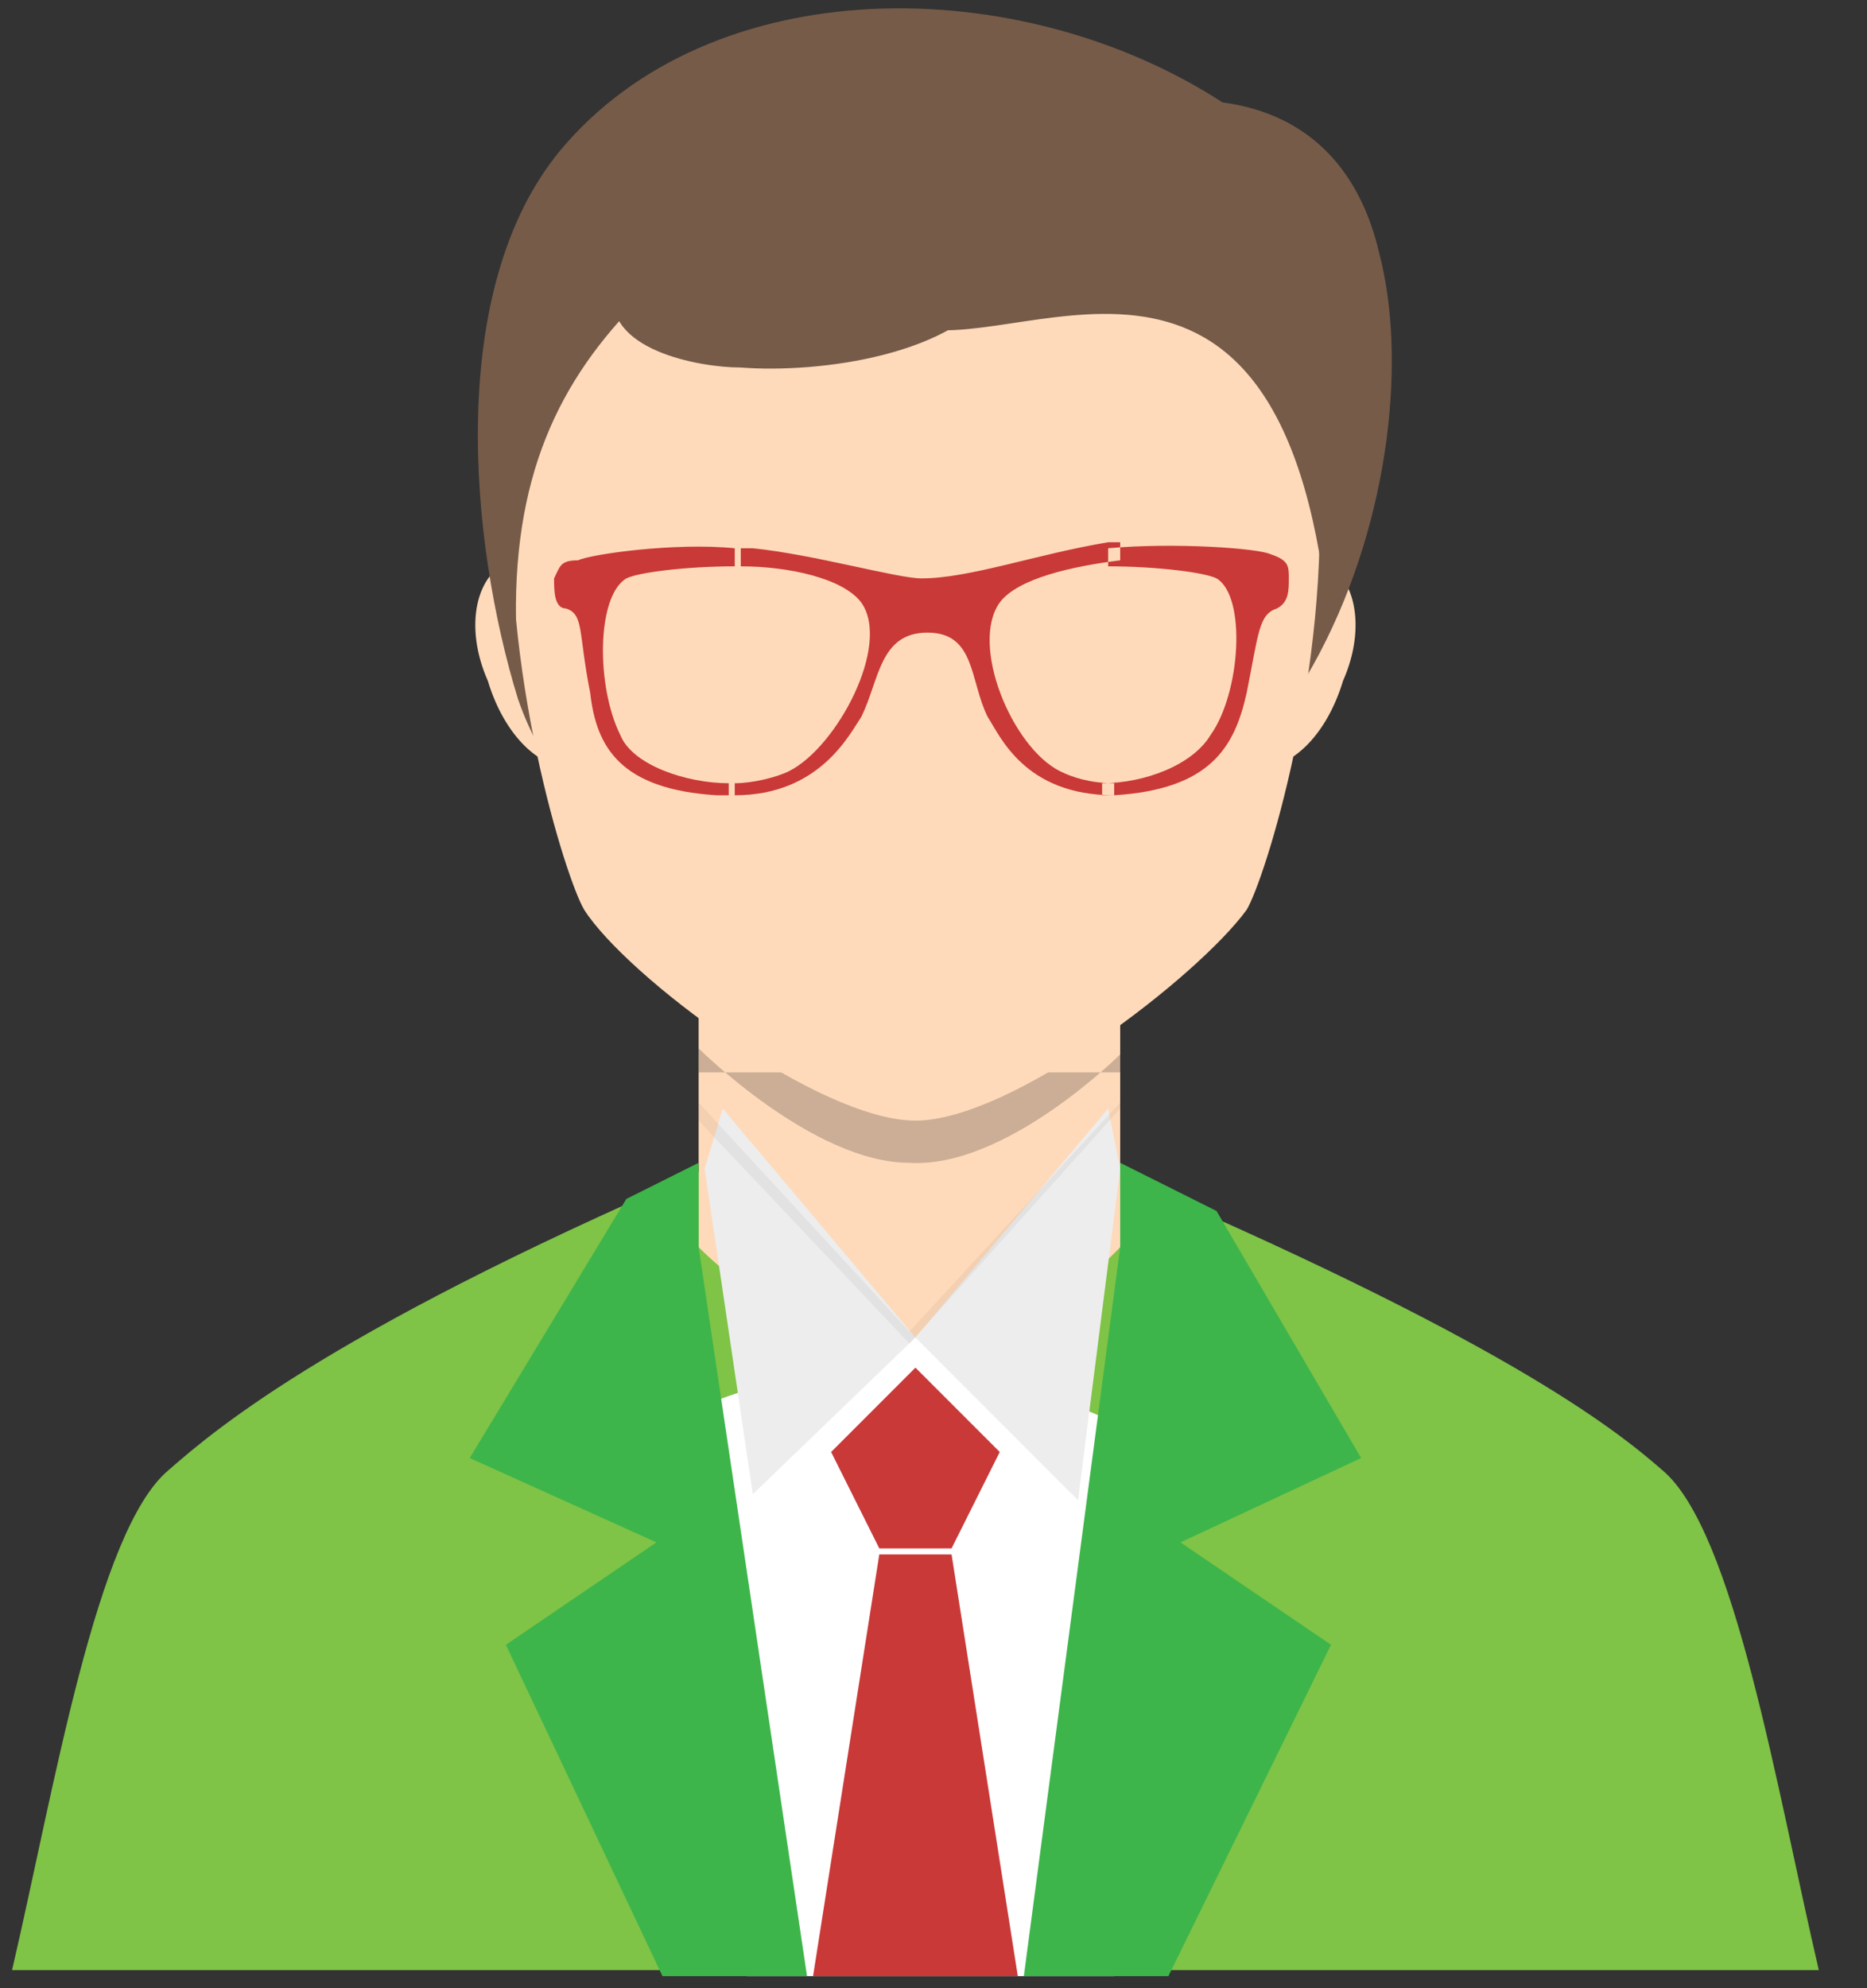 <?xml version="1.0" encoding="UTF-8" standalone="no"?>
<svg width="31px" height="33px" viewBox="0 0 31 33" version="1.1" xmlns="http://www.w3.org/2000/svg" xmlns:xlink="http://www.w3.org/1999/xlink" xmlns:sketch="http://www.bohemiancoding.com/sketch/ns">
    <rect x="0" y="0" width="31" height="33" fill="#333333" stroke="none"/>
    <!-- Generator: Sketch 3.4.4 (17249) - http://www.bohemiancoding.com/sketch -->
    <title>recipient</title>
    <desc>Created with Sketch.</desc>
    <defs></defs>
    <g id="Page-1" stroke="none" stroke-width="1" fill="none" fill-rule="evenodd" sketch:type="MSPage">
        <g id="recipient" sketch:type="MSLayerGroup">
            <g id="Group" sketch:type="MSShapeGroup">
                <path d="M12.2,19.2 C5.6,22 3.6,23.7 2.8,24.4 C1.6,25.4 0.9,29.7 0.2,32.7 L15.2,32.7 L30.2,32.7 C29.5,29.7 28.8,25.4 27.6,24.4 C26.8,23.7 24.9,22.2 18.3,19.4 L12.2,19.2 L12.2,19.2 Z" id="Shape" fill="#7FC347"></path>
                <path d="M11.6,13.8 L11.6,18.4 L11.6,20.7 C13.6,22.7 16.6,22.8 18.6,20.7 L18.6,18.4 L18.6,13.8 C18.6,10.8 11.6,10.8 11.6,13.8 L11.6,13.8 Z" id="Shape" fill="#FEDABA"></path>
                <path d="M8.5,9.3 C9.1,9.1 9.8,9.7 10.1,10.7 C10.4,11.6 10.2,12.5 9.7,12.7 C9.1,12.9 8.4,12.3 8.1,11.3 C7.7,10.4 7.9,9.5 8.5,9.3 L8.5,9.3 Z" id="Shape" fill="#FEDABA"></path>
                <path d="M21.9,9.3 C21.3,9.1 20.6,9.7 20.3,10.7 C20,11.6 20.2,12.5 20.7,12.7 C21.3,12.9 22,12.3 22.3,11.3 C22.7,10.4 22.5,9.5 21.9,9.3 L21.9,9.3 Z" id="Shape" fill="#FEDABA"></path>
                <path d="M15.2,22.2 C15.2,22.2 10.7,23.5 10.7,23.8 C10.7,24.1 12.4,32.8 12.4,32.8 L18.5,32.8 L19.2,23.9 L15.2,22.2 L15.2,22.2 Z" id="Shape" fill="#FFFFFF"></path>
                <path d="M11.6,19.3 L11.6,20.7 L13.4,32.8 L11,32.8 L8.4,27.3 L10.9,25.6 L7.8,24.2 L10.4,19.9 L11.6,19.3 Z" id="Shape" fill="#3DB54A"></path>
                <path d="M18.6,19.3 L18.6,20.7 L17,32.8 L19.4,32.8 L22.1,27.3 L19.6,25.6 L22.6,24.2 L20.2,20.1 L18.6,19.3 Z" id="Shape" fill="#3DB54A"></path>
                <path d="M13.8,24.1 L14.6,25.7 L15.8,25.7 L16.6,24.1 L15.2,22.7 L13.8,24.1 L13.8,24.1 Z" id="Shape" fill="#C93938"></path>
                <path d="M14.6,25.8 L13.5,32.8 L16.9,32.8 L15.8,25.8 L14.6,25.8 Z" id="Shape" fill="#C93938"></path>
                <path d="M12,18.4 L11.7,19.4 L12.5,24.8 L15.2,22.2 L12,18.4 L12,18.4 Z" id="Shape" fill="#EDEDED"></path>
                <path d="M11.6,17.8 L11.6,17.4 C11.6,17.4 13.5,19.3 15.1,19.3 C16.7,19.4 18.6,17.5 18.6,17.5 L18.6,17.8" id="Shape" opacity="0.2" fill="#010101"></path>
                <g transform="translate(7, 0)">
                    <path d="M13.3,1.7 C14.8,1.9 15.6,2.9 15.9,4.2 C16.8,7.6 14.9,14.9 8.3,15 C4.9,15 2.5,14.2 1.6,11.6 C0.8,9 0.4,4.8 2.3,2.5 C4.8,-0.5 9.9,-0.5 13.3,1.7 L13.3,1.7 Z" id="Shape" fill="#765B49"></path>
                    <path d="M8.2,1.2 C-1.7,1.2 2.1,14.1 2.7,15.1 C3.4,16.2 6.6,18.6 8.2,18.6 C9.8,18.6 12.9,16.2 13.7,15.1 C14.3,14.1 18.1,1.2 8.2,1.2 L8.2,1.2 Z" id="Shape" fill="#FEDABA"></path>
                    <path d="M3.4,5.2 C5.2,6.2 6.5,4.7 8.1,5.4 C9.8,6 14.1,2.9 15,9.8 C16.5,4.8 14.2,1.2 8.5,1 C2.3,0.7 -0.1,6.1 1.6,11 C1.4,8.3 2.1,6.6 3.4,5.2 L3.4,5.2 Z" id="Shape" fill="#765B49"></path>
                    <g id="XMLID_11_" transform="translate(3, 4)" fill="#765B49">
                        <path d="M0.2,0.8 C1.33226763e-15,1.8 1.6,2.1 2.3,2.1 C3.6,2.2 5.9,1.9 6.6,0.7 C6.7,0.6 6.6,0.5 6.5,0.4 C5.4,-0.1 4.1,0.9 3,1 C2.1,1.1 1.2,0.8 0.3,0.6 C0.3,0.6 0.2,0.7 0.2,0.8 L0.2,0.8 L0.2,0.8 Z" id="XMLID_15_"></path>
                    </g>
                </g>
                <path d="M18.3,13.2 L18.5,13.2 C20.1,13.1 20.5,12.4 20.7,11.5 C20.9,10.5 20.9,10.2 21.2,10.1 C21.4,10 21.4,9.8 21.4,9.6 C21.4,9.4 21.4,9.3 21.1,9.2 C20.9,9.1 19.5,9 18.4,9.1 L18.4,9.4 C19.2,9.4 20,9.5 20.2,9.6 C20.7,9.9 20.6,11.5 20.1,12.2 C19.8,12.7 19,13 18.3,13 L18.3,13.2 L18.3,13.2 Z M15.3,9.6 C14.9,9.6 13.5,9.2 12.5,9.1 L12.3,9.1 L12.3,9.4 C13.1,9.4 14,9.6 14.3,10 C14.8,10.7 13.9,12.4 13.1,12.8 C12.9,12.9 12.5,13 12.2,13 L12.2,13.2 C13.6,13.2 14.1,12.2 14.3,11.9 C14.6,11.3 14.6,10.5 15.4,10.5 C16.2,10.5 16.1,11.3 16.4,11.9 C16.6,12.2 17,13.2 18.5,13.2 L18.5,13 C18.1,13 17.8,12.9 17.6,12.8 C16.8,12.4 16.1,10.7 16.6,10 C16.9,9.6 17.8,9.4 18.6,9.3 L18.6,9 L18.4,9 C17.2,9.2 16.1,9.6 15.3,9.6 L15.3,9.6 Z M12.2,9.1 C11.2,9 9.8,9.2 9.6,9.3 C9.3,9.3 9.3,9.4 9.2,9.6 C9.2,9.8 9.2,10.1 9.4,10.1 C9.7,10.2 9.6,10.5 9.8,11.5 C9.9,12.4 10.3,13.1 11.9,13.2 L12.1,13.2 L12.1,13 C11.4,13 10.5,12.7 10.3,12.2 C9.9,11.4 9.9,9.9 10.4,9.6 C10.6,9.5 11.4,9.4 12.2,9.4 L12.2,9.1 L12.2,9.1 Z" id="Shape" fill="#C93938"></path>
                <path d="M18.4,18.4 L18.6,19.4 L17.9,24.9 L15.2,22.2 L18.4,18.4 L18.4,18.4 Z" id="Shape" fill="#EDEDED"></path>
                <path d="M11.6,18.6 L15.1,22.3 L18.6,18.4 L18.6,18.3 L15.1,22.1 L11.6,18.3 L11.6,18.8" id="Shape" opacity="0.05" fill="#010101"></path>
                <path id="Shape" opacity="0.1" fill="#010101" d="M14.6,24.8 L15.8,24.8 L15.8,24.8 L14.6,24.8 L14.6,24.8 Z"></path>
            </g>
        </g>
    </g>
</svg>